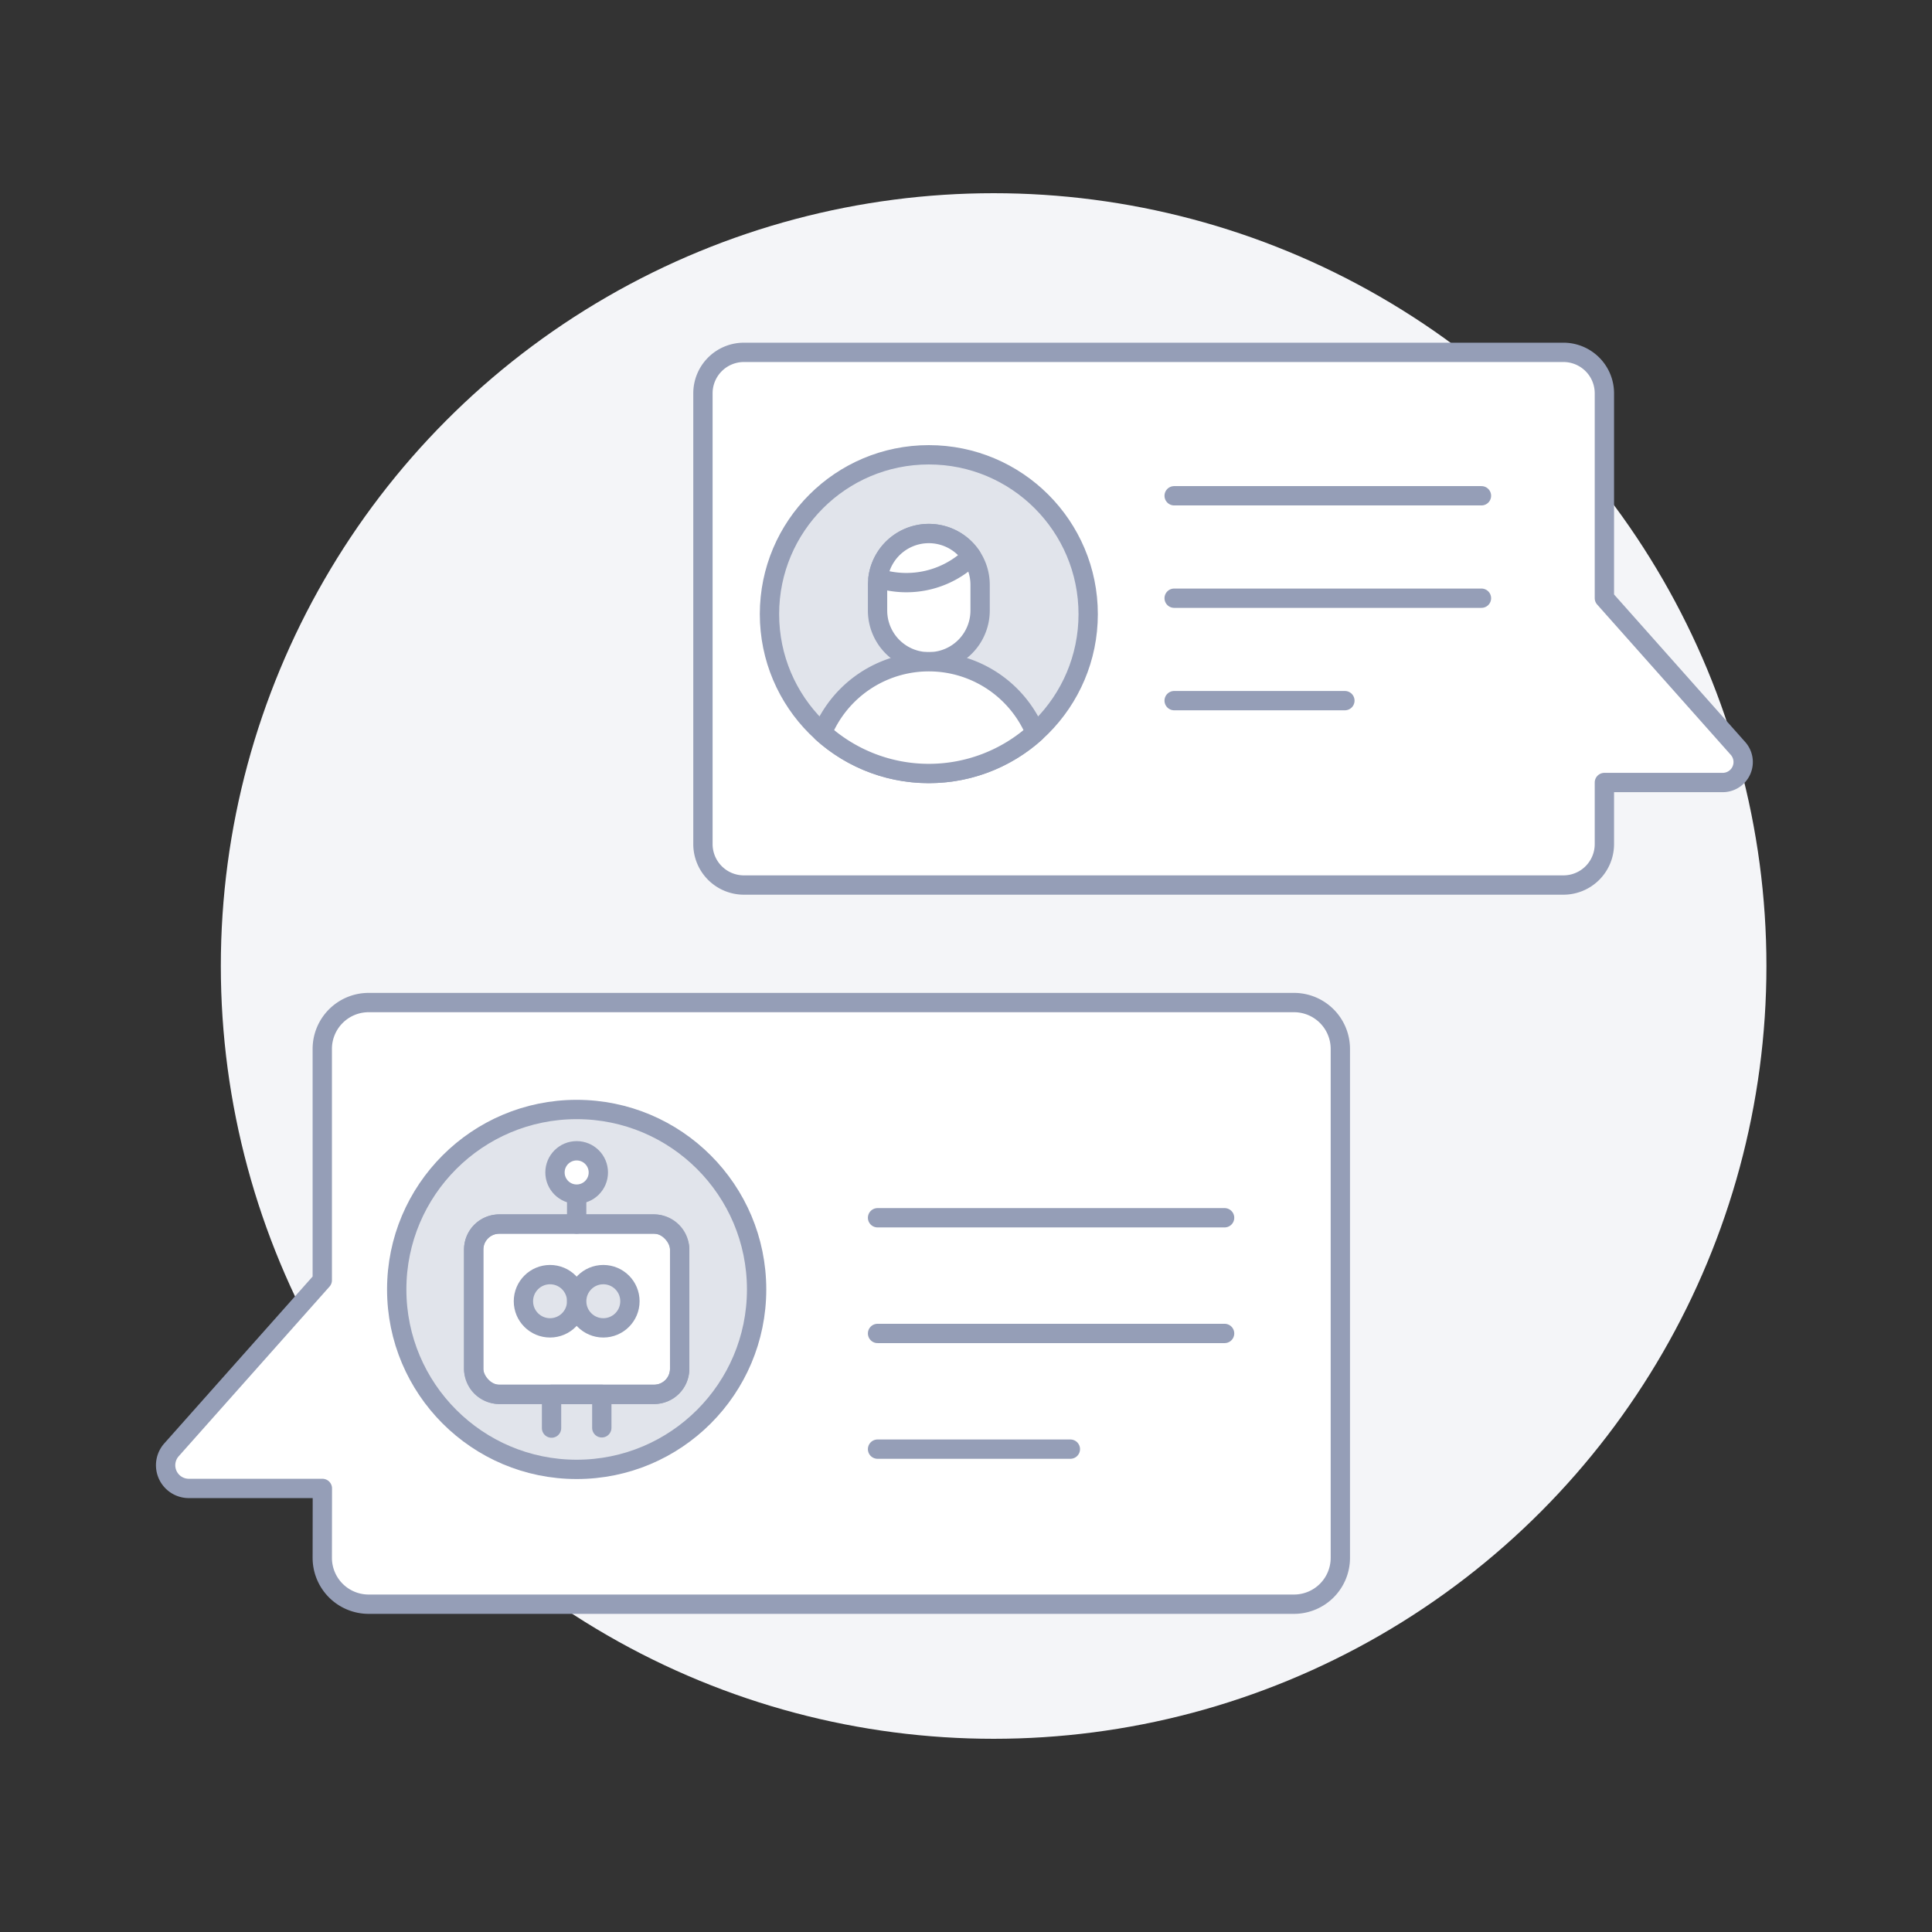 <svg xmlns="http://www.w3.org/2000/svg" viewBox="0 0 100 100"><rect x="0" y="0" width="100" height="100" fill="#333333" stroke="none"/><style><![CDATA[.F{fill:#fff}.G{stroke-linecap:round}.H{stroke:#959eb7}.I{stroke-linejoin:round}.J{fill:#e1e4eb}]]></style><circle cx="51.43" cy="50" r="40" fill="#f4f5f8"/><g class="H I"><path d="M83.043,43.688a2.12,2.12,0,0,1-2.121,2.121H38.505a2.12,2.12,0,0,1-2.121-2.121V20.359a2.12,2.12,0,0,1,2.121-2.121H80.922a2.12,2.12,0,0,1,2.121,2.121v10.6l6.915,7.779a1.06,1.06,0,0,1-.793,1.765H83.043Z" class="F"/><path d="M76.68 25.661H60.774m15.906 5.302H60.774m8.837 5.302h-8.837" fill="none" class="G"/><path d="M16.681,80.633a2.4,2.4,0,0,0,2.395,2.4h47.9a2.4,2.4,0,0,0,2.4-2.4V54.287a2.4,2.4,0,0,0-2.4-2.395h-47.9a2.4,2.4,0,0,0-2.395,2.395V66.263L8.873,75.047a1.2,1.2,0,0,0,.9,1.994h6.913Z" class="F"/><path d="M63.385 63.031H45.422m17.963 5.988H45.422m9.98 5.988h-9.98" fill="none" class="G"/><circle cx="48.076" cy="31.788" r="8.248" class="J"/></g><path d="M45.422,31.6a2.654,2.654,0,1,0,5.308,0V30.27a2.654,2.654,0,1,0-5.308,0Z" class="F"/><g class="H I"><path d="M45.422,31.6a2.654,2.654,0,1,0,5.308,0V30.27a2.654,2.654,0,1,0-5.308,0Z" fill="none"/><path d="M42.565 37.925a8.249 8.249 0 0 0 11.022 0 5.97 5.97 0 0 0-11.022 0zm2.879-7.998a2.653 2.653 0 0 1 4.836-1.134 4.835 4.835 0 0 1-4.836 1.134z" class="F"/><circle cx="29.848" cy="66.741" r="9.314" class="J"/></g><rect x="24.518" y="63.357" width="10.661" height="8.815" rx="1.322" class="F"/><g class="H I"><g fill="none"><rect x="24.518" y="63.357" width="10.661" height="8.815" rx="1.322"/><path d="M35.179 64.679v6.171a1.321 1.321 0 0 1-1.323 1.322H25.84a1.321 1.321 0 0 1-1.322-1.322v-6.171a1.321 1.321 0 0 1 1.322-1.322h8.016c.053 0 .1.005.155.009a1.322 1.322 0 0 1 1.168 1.313z"/><path d="M29.848 63.357v-1.616" class="G"/></g><circle cx="29.848" cy="60.686" r="1.122" class="F"/><path d="M28.548 73.918v-1.746h2.601v1.732" fill="none" class="G"/><g class="J"><circle cx="28.47" cy="67.352" r="1.378"/><circle cx="31.227" cy="67.352" r="1.378"/></g></g></svg>